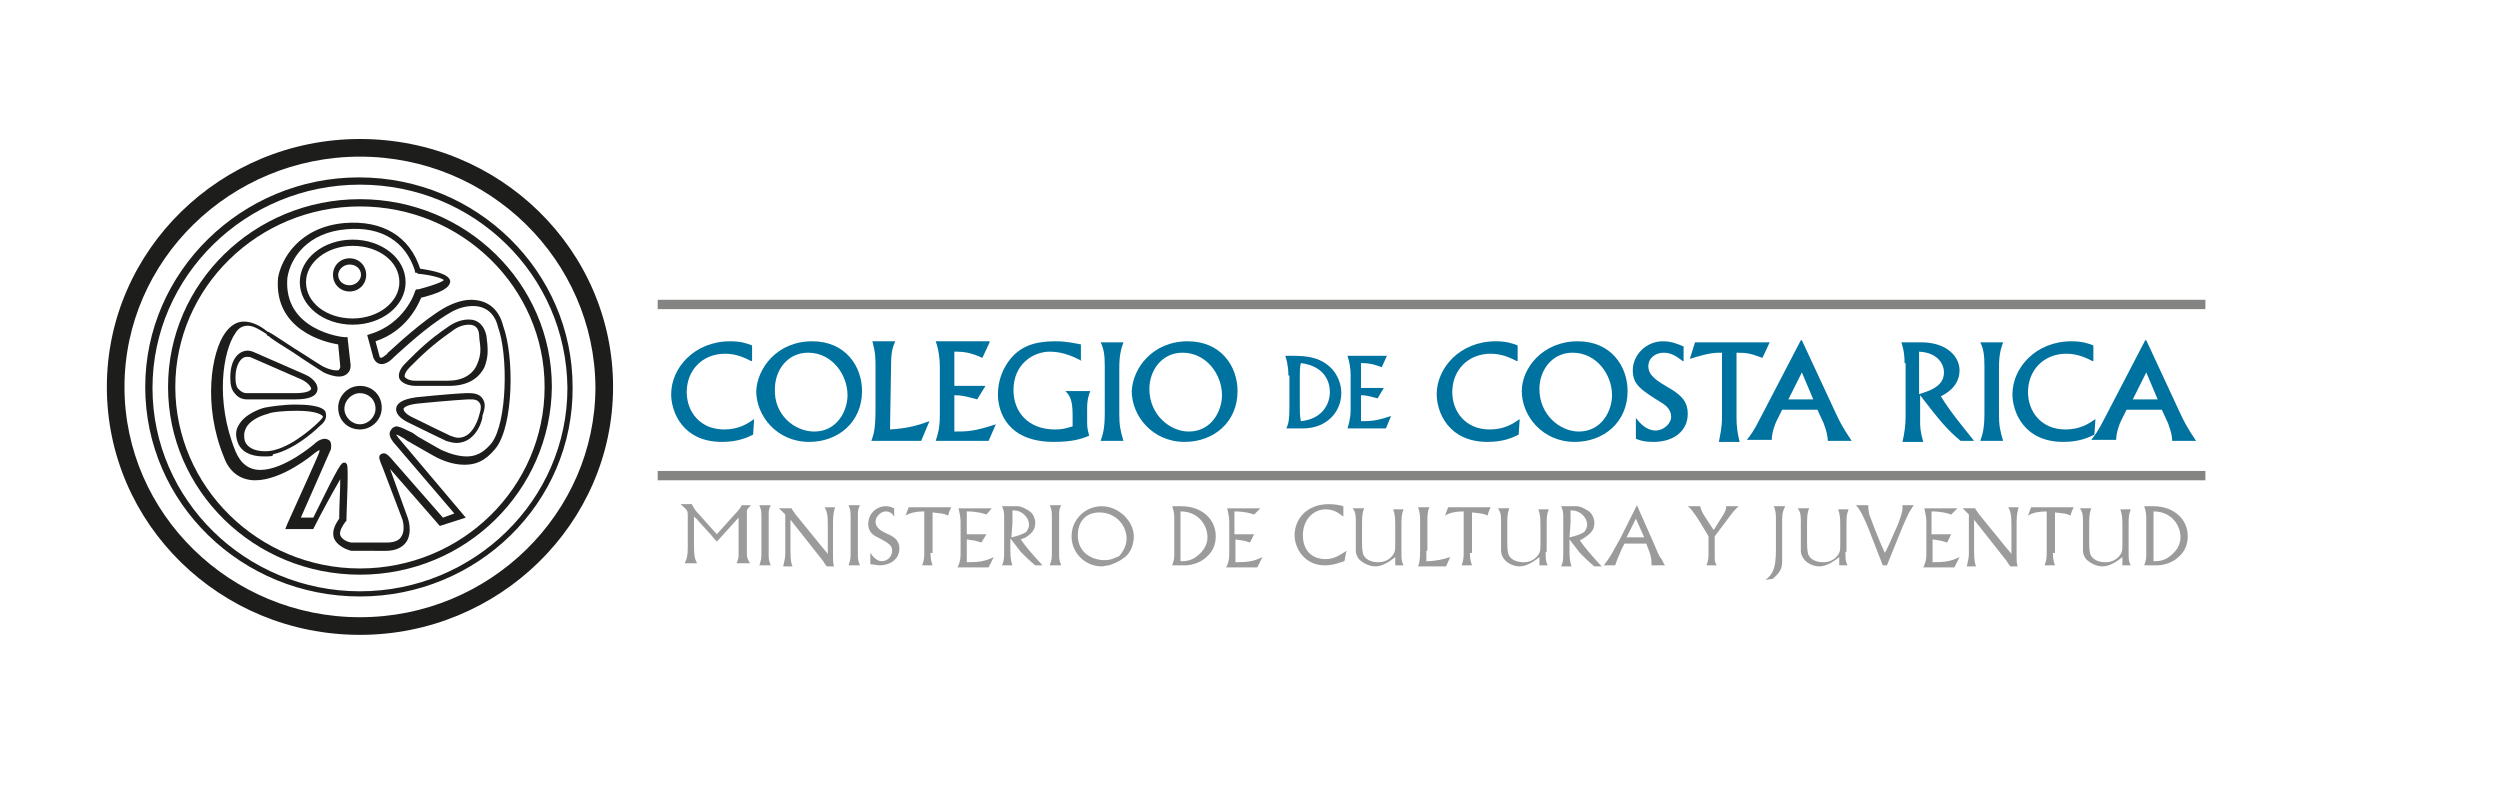 <?xml version="1.0" encoding="utf-8"?>
<!-- Generator: Adobe Illustrator 25.2.3, SVG Export Plug-In . SVG Version: 6.00 Build 0)  -->
<svg version="1.1" id="Capa_1" xmlns="http://www.w3.org/2000/svg" xmlns:xlink="http://www.w3.org/1999/xlink" x="0px" y="0px"
	 viewBox="0 0 241 76" style="enable-background:new 0 0 241 76;" xml:space="preserve">
<style type="text/css">
	.st0{fill:#1D1D1B;}
	.st1{fill:#0072A0;}
	.st2{fill:#9C9B9B;}
	.st3{fill:#848483;}
</style>
<g>
	<path class="st0" d="M33.9,53.1L33.9,53.1c-0.1,0-1.3-0.3-1.7-1.2c-0.2-0.6,0-1.2,0.5-1.9v-0.1c0-1.1,0.1-2.6,0.1-3.7
		c-0.7,1.2-1.8,3.2-2.5,4.6L30.2,51l-2.7,0l0.2-0.5c1.2-2.7,3.1-6.8,3.1-7c0,0,0-0.1,0-0.1c-0.1,0-0.2,0.1-0.5,0.3
		c-0.1,0.1-3.1,2.6-5.7,2.6c-1.4,0-2.5-0.8-3-2.2c-2.1-5.1-1.2-10.2,0.1-12c0.5-0.7,1.1-1.1,1.8-1.1c0.9,0,1.7,0.5,2.2,0.9
		c0.1,0.1,0.2,0.1,0.2,0.1c0.4,0.2,1.4,0.9,2.5,1.6c1.3,0.8,2.6,1.7,2.9,1.8c0.2,0.1,0.7,0.3,1.1,0.3c0.2,0,0.3,0,0.3-0.1
		c0.1-0.1,0.1-0.2,0.1-0.3l-0.2-2.1c-1.3-0.2-6.2-1.4-5.8-6.4c0.3-1.8,2-4.9,6.4-5.3c3.7-0.3,6.3,1.3,7.3,4.4
		c1.3,0.2,2.8,0.5,2.9,1.2c0,0.6-0.8,1.1-2.8,1.6c-0.3,0.7-1.4,3.2-4.4,4.2l0.4,1.5c0,0,0.1,0.1,0.1,0.1c0,0,0.2,0,0.5-0.3
		c0.1,0,0.1-0.1,0.2-0.2c0.8-0.7,3.2-3,5.4-4.3c0.9-0.5,1.8-0.8,2.6-0.8c1.6,0,2.7,0.9,3.1,2.5c1.1,3,1,9.6-0.7,11.8
		c-0.6,0.7-1.4,1.6-3,1.6c-0.8,0-1.7-0.2-2.7-0.7c-0.4-0.2-1.4-0.8-2.3-1.3c-0.3-0.2-0.6-0.3-0.8-0.5c-0.5-0.3-0.7-0.4-0.8-0.4
		c0,0.1,0.1,0.1,0.2,0.3l6.5,7.7l-2.5,0.8l-4.8-5.5l1.7,4.7c0,0,0.5,1.3-0.1,2.3c-0.4,0.6-1.1,0.9-2,0.9L33.9,53.1z M33.2,44.6h0.1
		l0.1,0.1c0.1,0.1,0.2,0.2,0,5.2v0.3l-0.1,0.1c-0.3,0.4-0.6,0.9-0.5,1.3c0.2,0.5,0.9,0.7,1.1,0.7l3.4,0c0.7,0,1.2-0.2,1.4-0.6
		c0.4-0.6,0.1-1.6,0.1-1.6l-1.9-5c-0.3-0.7-0.4-1-0.3-1.2c0.1-0.1,0.2-0.2,0.4-0.2c0.1,0,0.3,0,0.8,0.6l4.9,5.6l1.1-0.4l-5.9-6.9
		c-0.3-0.4-0.4-0.7-0.3-1c0.1-0.2,0.2-0.3,0.3-0.4c0.1,0,0.2-0.1,0.3-0.1c0.2,0,0.5,0.1,1.3,0.5c0.3,0.1,0.5,0.3,0.8,0.5
		c0.9,0.5,1.9,1.1,2.3,1.3c0.9,0.4,1.7,0.6,2.4,0.6c1.2,0,1.9-0.7,2.4-1.3c1.5-2,1.6-8.5,0.6-11.2l0,0c-0.3-1.3-1.2-2-2.4-2
		c-0.7,0-1.5,0.2-2.3,0.7c-2.2,1.3-4.5,3.5-5.3,4.2c-0.1,0.1-0.2,0.2-0.2,0.2c-0.3,0.3-0.7,0.5-1,0.5c-0.5,0-0.7-0.4-0.8-0.6
		l-0.6-2.2l0.3-0.1c3.3-1,4.3-4,4.3-4.1l0.1-0.2l0.2,0c1.9-0.5,2.4-0.8,2.5-0.9c-0.2-0.2-1.3-0.5-2.4-0.6l-0.1,0l-0.1-0.1
		C40,26.3,40,26.3,40,26.1c-0.9-2.8-3.2-4.3-6.6-4c-3.7,0.3-5.4,2.7-5.7,4.7c-0.4,5,5.2,5.7,5.5,5.7l0.3,0l0.3,2.7
		c0,0.4-0.1,0.6-0.3,0.8c-0.2,0.2-0.5,0.3-0.8,0.3c-0.5,0-1.1-0.2-1.5-0.4c-0.3-0.2-1.6-1-2.9-1.9c-1.1-0.7-2.1-1.3-2.4-1.6
		c-0.1,0-0.2-0.1-0.2-0.2c-0.5-0.3-1.2-0.8-1.8-0.8c-0.5,0-0.9,0.2-1.2,0.7c-1.2,1.7-2,6.5,0,11.4c0.5,1.2,1.3,1.8,2.4,1.8
		c2.3,0,5.2-2.5,5.2-2.5c0.4-0.4,0.8-0.5,1-0.5c0.2,0,0.4,0.1,0.5,0.2c0.2,0.3,0.1,0.7,0.1,0.8c-0.1,0.2-2,4.6-2.9,6.6l1.2,0
		C32.8,44.6,32.9,44.6,33.2,44.6"/>
	<path class="st0" d="M43.3,37.2L43.3,37.2c0,0-2.5,0-3.2,0c-0.8,0-1.4-0.3-1.6-0.7c-0.1-0.3-0.1-0.8,0.6-1.5
		c1.3-1.3,2.2-2.2,4.1-3.5c0.7-0.5,1.4-0.7,2-0.7c0.9,0,1.5,0.6,1.7,1.6c0,0.2,0.1,0.7,0.1,1.1c0,0.1,0.1,0.9-0.3,1.9
		C46.3,36.2,45.4,37.2,43.3,37.2L43.3,37.2z M45.2,31.3c-0.5,0-1.1,0.2-1.6,0.6c-2,1.4-3,2.4-4.1,3.5c-0.4,0.4-0.5,0.7-0.5,0.9
		c0.1,0.2,0.5,0.4,1,0.4c0.7,0,3.1,0,3.2,0c1.4,0,2.4-0.6,2.8-1.6c0.4-0.9,0.3-1.6,0.3-1.6l0,0v0c0-0.3-0.1-0.8-0.1-1
		C46.2,31.6,45.8,31.3,45.2,31.3"/>
	<path class="st0" d="M23.8,38.5c-0.1,0-0.7,0-1.1-0.5c-0.4-0.4-0.5-0.9-0.5-1.6c0-1.9,0.9-2.6,1.7-2.6c0.2,0,0.5,0.1,0.7,0.2
		c0,0,3.9,1.7,4.8,2.1c0.7,0.3,1.3,0.9,1.2,1.5c-0.1,0.6-0.8,0.9-2.1,0.9c-0.9,0-1.8,0-2.4,0C24.6,38.5,23.8,38.5,23.8,38.5
		L23.8,38.5z M23.8,34.4c-0.6,0-1.1,0.8-1.1,2c0,0.6,0.1,1,0.4,1.2c0.3,0.3,0.6,0.3,0.7,0.3v0.3l0-0.3c0,0,1.8,0,4.6,0
		c1.1,0,1.5-0.2,1.6-0.4c0-0.2-0.3-0.6-0.9-0.9c-0.9-0.4-4.8-2.1-4.8-2.1C24.1,34.4,24,34.4,23.8,34.4"/>
	<path class="st0" d="M25.4,44c-1.3,0-2.2-0.5-2.5-1.4c-0.2-0.6-0.2-1.1,0.1-1.6c0.6-1.1,2.1-1.6,2.5-1.7c0.5-0.1,1.8-0.3,3-0.3
		c2.6,0,2.9,0.6,2.9,0.8c0.1,0.4,0,0.8-0.5,1.2c-0.1,0.1-2.3,2.3-4.6,2.8C26.4,44,26,44,25.4,44 M28.6,39.6c-1.1,0-2.4,0.1-2.8,0.3
		c-0.8,0.2-1.8,0.7-2.1,1.4c-0.2,0.4-0.2,0.8-0.1,1.2c0.3,0.8,1.2,1,2,1c0.4,0,0.8-0.1,0.8-0.1c2.1-0.5,4.3-2.7,4.3-2.7
		c0.3-0.3,0.5-0.5,0.4-0.6C30.9,39.9,30.3,39.6,28.6,39.6"/>
	<path class="st0" d="M44,42.7c-0.3,0-0.7-0.1-1-0.2c0,0-2.3-1.1-3.7-1.8c-0.8-0.4-1.2-0.9-1.1-1.4c0.1-0.4,0.5-0.8,1.9-1
		c2.9-0.3,4.6-0.4,4.8-0.4c0.1,0,0.2,0,0.4,0c0.6,0,1,0.2,1.2,0.5c0.3,0.4,0.3,0.9,0,1.7C46.6,40.2,46,42.7,44,42.7 M45.4,38.5
		c-0.2,0-0.3,0-0.3,0l0,0c0,0-1.8,0.1-4.8,0.4c-0.9,0.1-1.3,0.3-1.4,0.5c0,0.2,0.2,0.5,0.8,0.8c1.4,0.7,3.7,1.8,3.7,1.8
		c0.3,0.1,0.5,0.2,0.8,0.2c1.5,0,2-2.2,2-2.2c0.2-0.6,0.2-1,0-1.2C46,38.5,45.6,38.5,45.4,38.5"/>
	<path class="st0" d="M33.7,28.1c-0.9,0-1.6-0.7-1.6-1.6c0-0.9,0.7-1.6,1.6-1.6c0.9,0,1.6,0.7,1.6,1.6
		C35.3,27.4,34.6,28.1,33.7,28.1 M33.7,25.5c-0.6,0-1.1,0.5-1.1,1c0,0.6,0.5,1,1.1,1c0.6,0,1.1-0.5,1.1-1
		C34.8,25.9,34.3,25.5,33.7,25.5"/>
	<path class="st0" d="M34.7,41.4c-1.2,0-2.1-0.9-2.1-2.1c0-1.1,0.9-2.1,2.1-2.1c1.2,0,2.1,0.9,2.1,2.1
		C36.8,40.5,35.8,41.4,34.7,41.4 M34.7,37.9c-0.8,0-1.5,0.7-1.5,1.5c0,0.8,0.7,1.5,1.5,1.5c0.8,0,1.5-0.7,1.5-1.5
		C36.2,38.5,35.5,37.9,34.7,37.9"/>
	<path class="st0" d="M34,31.3c-2.8,0-5.1-1.8-5.1-4.1c0-2.3,2.3-4.1,5.1-4.1c2.8,0,5.1,1.8,5.1,4.1C39.1,29.5,36.8,31.3,34,31.3
		 M34,23.7c-2.5,0-4.5,1.6-4.5,3.5c0,2,2,3.5,4.5,3.5c2.5,0,4.5-1.6,4.5-3.5C38.5,25.2,36.5,23.7,34,23.7"/>
	<path class="st0" d="M34.7,61.2c-13.5,0-24.4-10.7-24.4-23.9c0-13.2,11-23.9,24.4-23.9c13.5,0,24.4,10.7,24.4,23.9
		C59.1,50.5,48.1,61.2,34.7,61.2 M34.7,15.1c-12.5,0-22.7,10-22.7,22.2c0,12.2,10.2,22.2,22.7,22.2c12.5,0,22.7-10,22.7-22.2
		C57.3,25.1,47.2,15.1,34.7,15.1"/>
	<path class="st0" d="M34.7,57.5C23.3,57.5,14,48.5,14,37.3c0-11.1,9.3-20.2,20.6-20.2c11.4,0,20.6,9.1,20.6,20.2
		C55.3,48.5,46,57.5,34.7,57.5 M34.7,17.8c-11,0-20,8.8-20,19.6c0,10.8,9,19.6,20,19.6c11,0,20-8.8,20-19.6
		C54.6,26.5,45.7,17.8,34.7,17.8"/>
	<path class="st0" d="M34.7,55.4c-10.2,0-18.5-8.1-18.5-18.1c0-10,8.3-18.1,18.5-18.1c10.2,0,18.5,8.1,18.5,18.1
		C53.1,47.3,44.9,55.4,34.7,55.4 M34.7,19.9c-9.8,0-17.8,7.8-17.8,17.4c0,9.6,8,17.5,17.8,17.5s17.8-7.8,17.8-17.5
		C52.5,27.7,44.5,19.9,34.7,19.9"/>
	<path class="st1" d="M72.4,34.8c-0.6-0.3-1.4-0.7-2.5-0.7c-2.2,0-3.7,1.6-3.7,3.7c0,1.9,1.3,3.6,3.6,3.6c1.5,0,2.3-0.6,2.9-1
		l-0.1,1.5c-0.6,0.3-1.5,0.7-3,0.7c-3.8,0-4.9-2.9-4.9-4.6c0-2.5,2.2-5.1,5.7-5.1c1,0,1.6,0.2,2.1,0.4V34.8z"/>
	<path class="st1" d="M78.3,32.9c3.2,0,4.8,2.4,4.8,4.8c0,3-2.3,4.9-5.1,4.9c-3.1,0-5.1-2.5-5.1-4.9C73,35.5,74.9,32.9,78.3,32.9
		 M78.5,41.6c2.2,0,3.2-2,3.2-3.5c0-2-1.5-4.1-3.8-4.1c-2,0-3.2,1.7-3.2,3.5C74.6,40,76.6,41.6,78.5,41.6"/>
	<path class="st1" d="M88.8,42.5h-4.8c0.2-0.6,0.4-1,0.4-3.1v-4.2c0-1.4-0.2-1.8-0.3-2.3h2.2c-0.2,0.5-0.4,0.9-0.4,2.3l-0.1,6.2
		c1.7-0.1,2.7-0.4,3.8-0.8L88.8,42.5z"/>
	<path class="st1" d="M95.4,33l-0.7,1.5C93.6,34,93,33.9,92,33.9v3.3H95l-0.8,1.3c-1.1-0.3-1.5-0.4-2.2-0.4v3.5c1.2,0,1.9,0,4-0.7
		l-0.7,1.6h-5.1c0.2-0.6,0.4-1.2,0.4-2.5v-4.7c0-0.6-0.1-1.6-0.4-2.4H95.4z"/>
	<path class="st1" d="M104.3,34.8c-0.6-0.3-1.7-0.9-3.1-0.9c-1.6,0-3.5,1.2-3.5,3.7c0,2.1,1.4,3.8,4,3.8c0.9,0,1.3-0.2,1.7-0.3v-1.1
		c0-1.5-0.3-1.9-0.7-2.3h2.4c-0.1,0.3-0.3,0.7-0.3,1.7v1.1c0,0.6,0,0.8,0.2,1.5c-0.7,0.3-1.6,0.6-3.4,0.6c-4.4,0-5.4-2.8-5.4-4.6
		c0-1.2,0.4-2.4,1.2-3.4c1-1.2,2.3-1.7,4.3-1.7c1.2,0,1.9,0.2,2.5,0.3V34.8z"/>
	<path class="st1" d="M108.3,33c-0.2,0.6-0.4,1.1-0.4,2.5v4.4c0,1.1,0.1,1.6,0.4,2.6h-2.2c0.2-0.6,0.4-1.1,0.4-2.7v-4.5
		c0-1.1-0.1-1.7-0.4-2.3H108.3z"/>
	<path class="st1" d="M114.5,32.9c3.2,0,4.8,2.4,4.8,4.8c0,3-2.3,4.9-5.1,4.9c-3.1,0-5.1-2.5-5.1-4.9
		C109.2,35.5,111.1,32.9,114.5,32.9 M114.6,41.6c2.2,0,3.2-2,3.2-3.5c0-2-1.5-4.1-3.8-4.1c-2,0-3.2,1.7-3.2,3.5
		C110.8,40,112.8,41.6,114.6,41.6"/>
	<path class="st1" d="M124.2,36.2c0-1-0.2-1.6-0.3-1.9c0.2,0,0.4,0,0.7,0c1.3,0,2.9,0.1,4,1.5c0.5,0.7,0.7,1.4,0.7,2.1
		c0,1.8-1.4,3.4-3.7,3.4H124c0.2-0.4,0.3-0.8,0.3-2.1V36.2z M125.3,39c0,0.8,0,1,0.1,1.6c2.1-0.2,2.8-1.7,2.8-2.8
		c0-1-0.5-2.5-2.8-2.8c-0.1,0.4-0.1,0.9-0.1,1.3V39z"/>
	<path class="st1" d="M133.7,34.3l-0.5,1.1c-0.8-0.3-1.2-0.4-2-0.4v2.4h2.2l-0.6,1c-0.8-0.2-1.1-0.3-1.6-0.3v2.5
		c0.9,0,1.4,0,2.9-0.5l-0.5,1.2h-3.7c0.1-0.4,0.3-0.9,0.3-1.8v-3.4c0-0.5-0.1-1.2-0.3-1.8H133.7z"/>
	<path class="st1" d="M146.2,34.8c-0.6-0.3-1.4-0.7-2.5-0.7c-2.2,0-3.7,1.6-3.7,3.7c0,1.9,1.3,3.6,3.6,3.6c1.5,0,2.3-0.6,2.9-1
		l-0.1,1.5c-0.6,0.3-1.5,0.7-3,0.7c-3.8,0-4.9-2.9-4.9-4.6c0-2.5,2.2-5.1,5.7-5.1c1,0,1.6,0.2,2.1,0.4V34.8z"/>
	<path class="st1" d="M152.1,32.9c3.2,0,4.8,2.4,4.8,4.8c0,3-2.3,4.9-5.1,4.9c-3.1,0-5.1-2.5-5.1-4.9
		C146.7,35.5,148.7,32.9,152.1,32.9 M152.2,41.6c2.2,0,3.2-2,3.2-3.5c0-2-1.5-4.1-3.8-4.1c-2,0-3.2,1.7-3.2,3.5
		C148.4,40,150.4,41.6,152.2,41.6"/>
	<path class="st1" d="M162.2,34.8c-0.4-0.3-1-0.8-1.8-0.8c-0.8,0-1.5,0.5-1.5,1.3c0,0.9,0.8,1.4,2,2.1c1.4,0.8,1.8,1.5,1.8,2.5
		c0,1.6-1.3,2.7-3.3,2.7c-0.8,0-1.2-0.1-1.7-0.3v-2c0.4,0.5,1,1.2,1.9,1.2c0.8,0,1.5-0.7,1.5-1.3c0-0.7-0.5-1.1-0.8-1.3
		c-2.1-1.3-2.9-1.8-2.9-3.2c0-1.5,1.3-2.8,2.9-2.8c0.9,0,1.5,0.3,2,0.5V34.8z"/>
	<path class="st1" d="M170.6,33l-0.7,1.5c-1.1-0.4-1.4-0.5-2.5-0.5v6.3c0,0.8,0.1,1.5,0.3,2.3h-2c0.1-0.6,0.3-1.3,0.3-2.4V34
		c-0.7,0-1.2,0-3.1,0.6l0.5-1.6H170.6z"/>
	<path class="st1" d="M177,39.9c0.7,1.5,1.2,2.1,1.5,2.6l-2.3,0c0-0.4-0.1-0.9-0.4-1.7l-0.6-1.3h-3.4l-0.5,1
		c-0.2,0.4-0.5,1.2-0.5,1.9h-2.4c0.3-0.4,0.6-0.7,1.4-2.3l3.8-7.3h0.1L177,39.9z M172.4,38.5h2.4l-1.1-2.6L172.4,38.5z"/>
	<path class="st1" d="M183.6,35c0-1.1-0.2-1.6-0.3-2l1.9,0c2.5,0,3.7,1.4,3.7,2.7c0,1.6-1.4,2.3-1.8,2.5c0.9,1.5,2.1,2.9,3.2,4.3
		h-1.3c-1.3-1.1-1.9-1.8-3.9-4.4v2.4c0,0.7,0,1,0.3,2.1h-2c0.2-0.9,0.3-1.6,0.3-2.5V35z M185,38c0.9-0.3,2.4-0.7,2.4-2.1
		c0-0.7-0.5-1.9-2.4-2V38z"/>
	<path class="st1" d="M193.1,33c-0.2,0.6-0.4,1.1-0.4,2.5v4.4c0,1.1,0.1,1.6,0.4,2.6h-2.2c0.2-0.6,0.4-1.1,0.4-2.7v-4.5
		c0-1.1-0.1-1.7-0.4-2.3H193.1z"/>
	<path class="st1" d="M201.7,34.8c-0.6-0.3-1.4-0.7-2.5-0.7c-2.2,0-3.7,1.6-3.7,3.7c0,1.9,1.3,3.6,3.6,3.6c1.5,0,2.3-0.6,2.9-1
		l-0.1,1.5c-0.6,0.3-1.5,0.7-3,0.7c-3.8,0-4.9-2.9-4.9-4.6c0-2.5,2.2-5.1,5.7-5.1c1,0,1.6,0.2,2.1,0.4V34.8z"/>
	<path class="st1" d="M210.2,39.9c0.7,1.5,1.2,2.1,1.5,2.6l-2.3,0c0-0.4-0.1-0.9-0.4-1.7l-0.6-1.3h-3.4l-0.5,1
		c-0.2,0.4-0.5,1.2-0.5,1.9h-2.4c0.3-0.4,0.6-0.7,1.4-2.3l3.8-7.3h0.1L210.2,39.9z M205.6,38.5h2.4l-1.1-2.6L205.6,38.5z"/>
	<path class="st2" d="M69.1,51.5l1.8-2c0.4-0.4,0.5-0.6,0.6-0.8h0.9c-0.1,0.1-0.4,0.4-0.4,0.5c0,0.2,0,1.2,0,1.5l0,2.7
		c0,0.2,0,0.4,0.3,0.9H71c0.1-0.2,0.2-0.5,0.2-0.7l0-3.7l-1.9,2.1c-0.1,0.1-0.1,0.1-0.2,0.2c-0.3-0.3-0.5-0.6-0.8-0.9l-1-1.1
		c-0.1-0.2-0.2-0.2-0.4-0.4l0,2.7c0,1.2,0.1,1.4,0.3,1.8H66c0.2-0.4,0.3-0.7,0.3-1.5l0-2.9c0-0.4,0-0.6-0.1-0.7
		c0-0.1-0.5-0.5-0.6-0.6h1.1c0.1,0.2,0.2,0.5,0.7,1L69.1,51.5z"/>
	<path class="st2" d="M74.1,53.5c0,0.3,0,0.5,0.2,1h-1.1c0.2-0.6,0.2-0.7,0.2-1.2v-3.3c0-0.7,0-0.8-0.2-1.3h1.1
		c-0.2,0.4-0.2,0.5-0.2,1.1L74.1,53.5z"/>
	<path class="st2" d="M78.9,52.3c0.3,0.4,0.6,0.7,0.9,1.1v-2.8c0-1.1-0.1-1.3-0.3-1.7h1c-0.1,0.4-0.2,0.6-0.2,1.5v3.2
		c0,0.3,0,0.7,0.1,1h-0.7c-0.2-0.2-0.3-0.5-0.5-0.7l-3-3.8v2.9c0,1.1,0.1,1.4,0.2,1.6h-0.9c0.1-0.5,0.2-0.8,0.2-1.2v-2.9
		c0-0.4,0-0.6,0-0.9c-0.2-0.2-0.3-0.3-0.6-0.6h1.2c0.1,0.2,0.2,0.3,0.4,0.6L78.9,52.3z"/>
	<path class="st2" d="M82.7,53.5c0,0.3,0,0.5,0.2,1h-1.1c0.2-0.6,0.2-0.7,0.2-1.2v-3.3c0-0.7,0-0.8-0.2-1.3h1.1
		c-0.2,0.4-0.2,0.5-0.2,1.1L82.7,53.5z"/>
	<path class="st2" d="M85.4,49.3c-0.5,0-1,0.5-1,1c0,0.6,0.6,0.9,1,1.1c0.7,0.3,1.3,0.6,1.3,1.5c0,1-0.9,1.6-1.9,1.6
		c-0.2,0-0.6-0.1-0.9-0.1c0-0.3,0-0.8,0-1.1c0.2,0.3,0.6,0.8,1.1,0.8c0.5,0,1-0.4,1-1c0-0.5-0.2-0.7-1.6-1.4c-0.7-0.4-0.7-1-0.7-1.2
		c0-1,0.8-1.7,1.7-1.7c0.3,0,0.6,0.1,0.8,0.2c0,0.3,0,0.9,0,0.9C86.2,49.7,85.9,49.3,85.4,49.3"/>
	<path class="st2" d="M89.7,53.3c0,0.6,0.1,0.9,0.2,1.2h-1c0.2-0.5,0.2-0.9,0.2-1.2l0-4c-0.7,0-1.3,0.1-1.8,0.4l0.3-0.8h4.1
		c-0.1,0.2-0.2,0.4-0.3,0.8c-0.4-0.2-0.6-0.2-1.5-0.3c0,0.3,0,0.7,0,0.9V53.3z"/>
	<path class="st2" d="M95.1,49.6c-0.3-0.1-0.9-0.3-1.9-0.3l0,0.5v1.7h1.1l0.8,0l-0.5,0.8c-0.6-0.2-0.7-0.2-1.4-0.3l0,1.7
		c0,0.3,0,0.3,0,0.5c1.2,0,1.8-0.1,2.6-0.5l-0.5,1h-3c0.2-0.4,0.3-0.7,0.3-1.3v-3.1c0-0.4-0.1-0.9-0.2-1.3h3.2L95.1,49.6z"/>
	<path class="st2" d="M96.8,50c0-0.6,0-0.7-0.2-1.2h1.5c0.4,0,1.1,0.4,1.3,0.6c0.2,0.2,0.4,0.6,0.4,1c0,0.8-0.5,1.1-0.9,1.4L98.4,52
		c0.5,0.7,0.9,1.2,2.1,2.5h-0.7c-0.5-0.4-0.9-0.8-1.4-1.3l-1-1.3v0.9c0,0.6,0,1.2,0.2,1.7h-1c0.2-0.5,0.2-0.6,0.2-1.7L96.8,50z
		 M97.5,51.8c0.5-0.1,1.1-0.3,1.4-0.5c0.1-0.1,0.3-0.4,0.3-0.7c0-0.4-0.2-0.8-0.6-1.1c-0.4-0.3-0.8-0.3-1-0.3c0,0.2,0,0.5,0,1.2
		L97.5,51.8z"/>
	<path class="st2" d="M102.1,53.5c0,0.3,0,0.5,0.2,1h-1.1c0.2-0.6,0.2-0.7,0.2-1.2v-3.3c0-0.7,0-0.8-0.2-1.3h1.1
		c-0.2,0.4-0.2,0.5-0.2,1.1L102.1,53.5z"/>
	<path class="st2" d="M106.2,54.6c-1.5,0-2.9-1.2-2.9-2.9c0-1.7,1.4-2.9,2.9-2.9c1.7,0,3.1,1.5,3.1,2.9c0,0.6-0.2,1.6-1,2.1
		c-0.2,0.2-0.8,0.5-1.4,0.7C106.7,54.5,106.4,54.6,106.2,54.6 M108.6,51.9c0-1.3-1.1-2.5-2.6-2.5c-1.6,0-2.1,1.2-2.1,2.2
		c0,1.7,1.4,2.4,2.6,2.4c0.6,0,0.9-0.2,1.4-0.4C108.6,52.8,108.6,52.1,108.6,51.9"/>
	<path class="st2" d="M113.2,50.1c0-0.5,0-0.7-0.2-1.3h0.9c1.9,0,3.3,1.2,3.3,2.9c0,0.8-0.3,1.5-0.9,2c-0.6,0.6-1.6,0.8-2,0.8h-1.3
		c0.2-0.6,0.2-0.6,0.2-1.2V50.1z M113.8,54.1c0.4,0,1,0,1.6-0.5c0.4-0.3,1-0.9,1-1.8c0-1.2-0.9-2.5-2.6-2.5V54.1z"/>
	<path class="st2" d="M120.9,49.6c-0.3-0.1-0.9-0.3-1.9-0.3l0,0.5v1.7h1.1l0.8,0l-0.4,0.8c-0.6-0.2-0.7-0.2-1.4-0.3l0,1.7
		c0,0.3,0,0.3,0,0.5c1.2,0,1.8-0.1,2.6-0.5l-0.5,1h-3c0.2-0.4,0.3-0.7,0.3-1.3v-3.1c0-0.4-0.1-0.9-0.2-1.3h3.2L120.9,49.6z"/>
	<path class="st2" d="M129.6,54.1c-0.4,0.1-1,0.4-1.9,0.4c-1.9,0-2.9-1.6-2.9-2.9c0-1.6,1.2-3,3.3-3c0.6,0,1.1,0.1,1.4,0.2v1
		c-0.3-0.2-0.8-0.7-1.7-0.7c-1.2,0-2.2,1-2.2,2.5c0,1.5,0.9,2.3,2.2,2.3c0.9,0,1.5-0.5,2-0.8L129.6,54.1z"/>
	<path class="st2" d="M135.1,53.2c0,0.7,0,0.9,0.2,1.3h-0.8c0-0.3,0-0.5,0-0.8c-0.6,0.5-1.3,0.9-1.9,0.9c-0.7,0-1.3-0.4-1.6-0.7
		c-0.3-0.4-0.3-0.7-0.3-0.9l0-2.8c0-0.4,0-0.8-0.3-1.2h1.1c-0.1,0.3-0.2,0.5-0.2,1.4v1.8c0,0.3,0,0.8,0.1,1.2
		c0.3,0.8,1.3,0.8,1.5,0.8c0.8,0,1.3-0.5,1.5-0.9c0.1-0.2,0.1-0.5,0.1-0.8v-1.4c0-1.2,0-1.4-0.2-2h1c-0.2,0.6-0.2,0.6-0.2,1.8V53.2z
		"/>
	<path class="st2" d="M137.5,53.1c0,0.2,0,0.6,0,1c0.9,0,1.7-0.2,2.3-0.4l-0.4,0.9h-2.7c0.1-0.2,0.2-0.6,0.2-1.5v-3
		c0-0.6-0.1-0.9-0.2-1.2h1.1c-0.2,0.4-0.2,0.9-0.2,1.4V53.1z"/>
	<path class="st2" d="M141.7,53.3c0,0.6,0.1,0.9,0.2,1.2h-1c0.2-0.5,0.2-0.9,0.2-1.2l0-4c-0.7,0-1.3,0.1-1.8,0.4l0.3-0.8h4.1
		c-0.1,0.2-0.2,0.4-0.3,0.8c-0.4-0.2-0.6-0.2-1.5-0.3c0,0.3,0,0.7,0,0.9V53.3z"/>
	<path class="st2" d="M149,53.2c0,0.7,0,0.9,0.2,1.3h-0.8c0-0.3,0-0.5,0-0.8c-0.6,0.5-1.3,0.9-1.9,0.9c-0.7,0-1.3-0.4-1.5-0.7
		c-0.3-0.4-0.3-0.7-0.3-0.9l0-2.8c0-0.4,0-0.8-0.3-1.2h1.1c-0.1,0.3-0.2,0.5-0.2,1.4v1.8c0,0.3,0,0.8,0.1,1.2
		c0.3,0.8,1.3,0.8,1.5,0.8c0.8,0,1.3-0.5,1.5-0.9c0.1-0.2,0.1-0.5,0.1-0.8v-1.4c0-1.2,0-1.4-0.2-2h1c-0.2,0.6-0.2,0.6-0.2,1.8V53.2z
		"/>
	<path class="st2" d="M150.7,50c0-0.6,0-0.7-0.2-1.2h1.5c0.4,0,1.1,0.4,1.3,0.6c0.2,0.2,0.4,0.6,0.4,1c0,0.8-0.5,1.1-0.9,1.4
		l-0.5,0.3c0.5,0.7,0.9,1.2,2.1,2.5h-0.7c-0.5-0.4-0.9-0.8-1.4-1.3l-1-1.3v0.9c0,0.6,0,1.2,0.2,1.7h-1c0.2-0.5,0.2-0.6,0.2-1.7
		L150.7,50z M151.3,51.8c0.5-0.1,1.1-0.3,1.4-0.5c0.1-0.1,0.3-0.4,0.3-0.7c0-0.4-0.2-0.8-0.6-1.1c-0.4-0.3-0.8-0.3-1-0.3
		c0,0.2,0,0.5,0,1.2L151.3,51.8z"/>
	<path class="st2" d="M159.3,52.1c0.2,0.4,0.6,1.5,0.8,1.7c0.1,0.1,0.1,0.2,0.4,0.7h-1.3c0-0.2,0-0.3,0-0.3c0-0.4-0.1-0.7-0.2-1
		l-0.3-0.8c-0.7,0-1.2,0-2.1,0l-0.3,0.6c-0.4,0.9-0.5,1.2-0.6,1.5h-1.1c0.7-0.9,0.7-1,1.6-2.6l1.6-3.2L159.3,52.1z M158.5,51.8
		l-0.8-1.8l-0.9,1.8L158.5,51.8z"/>
	<path class="st2" d="M165.3,51.7v2c0,0.4,0,0.5,0.2,0.8h-1c0.1-0.3,0.2-0.5,0.2-1v-1.8c-0.3-0.5-1-1.7-1.3-2.1
		c-0.1-0.1-0.3-0.5-0.7-0.8h1.2c0.1,0.6,0.6,1.2,1.3,2.3c0.2-0.3,0.3-0.5,0.5-0.8l0.5-0.8c0.1-0.2,0.2-0.4,0.2-0.6l0-0.1h1.2
		c-0.3,0.3-0.6,0.6-0.8,0.9L165.3,51.7z"/>
	<path class="st2" d="M171.2,49.9c0-0.6-0.1-0.8-0.2-1.1h1.1c-0.2,0.4-0.3,0.6-0.3,1.3v2.4c0,0.3,0,1.3,0,1.6c0,0.6-0.1,1-0.9,1.7
		l-0.7,0.1c0.6-0.5,1-0.9,1-2.9L171.2,49.9z"/>
	<path class="st2" d="M177.9,53.2c0,0.7,0,0.9,0.2,1.3h-0.8c0-0.3,0-0.5,0-0.8c-0.6,0.5-1.3,0.9-1.9,0.9c-0.7,0-1.3-0.4-1.5-0.7
		c-0.3-0.4-0.3-0.7-0.3-0.9l0-2.8c0-0.4,0-0.8-0.3-1.2h1.1c-0.1,0.3-0.2,0.5-0.2,1.4v1.8c0,0.3,0,0.8,0.1,1.2
		c0.3,0.8,1.3,0.8,1.5,0.8c0.8,0,1.3-0.5,1.5-0.9c0.1-0.2,0.1-0.5,0.1-0.8v-1.4c0-1.2,0-1.4-0.2-2h1c-0.2,0.6-0.2,0.6-0.2,1.8V53.2z
		"/>
	<path class="st2" d="M181.9,54.5h-0.4l-1.4-3.6c-0.5-1.2-0.8-1.8-1.2-2.2h1.2c0,0.2,0,0.4,0.1,0.9c0,0,0.8,2.2,1.5,3.7
		c0.4-0.7,0.9-2,1.2-2.6c0.2-0.5,0.5-1.3,0.5-1.7c0-0.1,0-0.2,0-0.3h1.1c-0.1,0.1-0.2,0.3-0.4,0.6c-0.1,0.1-0.6,1.3-0.7,1.5
		L181.9,54.5z"/>
	<path class="st2" d="M188.1,49.6c-0.3-0.1-0.9-0.3-1.9-0.3l0,0.5v1.7h1.1l0.8,0l-0.4,0.8c-0.6-0.2-0.7-0.2-1.4-0.3l0,1.7
		c0,0.3,0,0.3,0,0.5c1.2,0,1.8-0.1,2.6-0.5l-0.5,1h-3c0.2-0.4,0.3-0.7,0.3-1.3v-3.1c0-0.4-0.1-0.9-0.2-1.3h3.2L188.1,49.6z"/>
	<path class="st2" d="M193,52.3c0.3,0.4,0.6,0.7,0.9,1.1v-2.8c0-1.1-0.1-1.3-0.3-1.7h1c-0.1,0.4-0.2,0.6-0.2,1.5v3.2
		c0,0.3,0,0.7,0.1,1h-0.7c-0.2-0.2-0.3-0.5-0.5-0.7l-3-3.8v2.9c0,1.1,0.1,1.4,0.2,1.6h-0.9c0.1-0.5,0.2-0.8,0.2-1.2v-2.9
		c0-0.4,0-0.6,0-0.9c-0.2-0.2-0.3-0.3-0.6-0.6h1.2c0.1,0.2,0.2,0.3,0.4,0.6L193,52.3z"/>
	<path class="st2" d="M197.9,53.3c0,0.6,0.1,0.9,0.2,1.2h-1c0.2-0.5,0.2-0.9,0.2-1.2l0-4c-0.7,0-1.3,0.1-1.8,0.4l0.3-0.8h4.1
		c-0.1,0.2-0.2,0.4-0.3,0.8c-0.4-0.2-0.6-0.2-1.5-0.3c0,0.3,0,0.7,0,0.9V53.3z"/>
	<path class="st2" d="M205.2,53.2c0,0.7,0,0.9,0.2,1.3h-0.8c0-0.3,0-0.5,0-0.8c-0.6,0.5-1.3,0.9-1.9,0.9c-0.7,0-1.3-0.4-1.6-0.7
		c-0.3-0.4-0.3-0.7-0.3-0.9l0-2.8c0-0.4,0-0.8-0.3-1.2h1.1c-0.1,0.3-0.2,0.5-0.2,1.4v1.8c0,0.3,0,0.8,0.1,1.2
		c0.3,0.8,1.3,0.8,1.5,0.8c0.8,0,1.3-0.5,1.5-0.9c0.1-0.2,0.1-0.5,0.1-0.8v-1.4c0-1.2,0-1.4-0.2-2h1c-0.2,0.6-0.2,0.6-0.2,1.8V53.2z
		"/>
	<path class="st2" d="M206.9,50.1c0-0.5,0-0.7-0.2-1.3h0.9c1.9,0,3.3,1.2,3.3,2.9c0,0.8-0.3,1.5-0.9,2c-0.6,0.6-1.6,0.8-2,0.8h-1.3
		c0.2-0.6,0.2-0.6,0.2-1.2V50.1z M207.6,54.1c0.4,0,1,0,1.6-0.5c0.4-0.3,1-0.9,1-1.8c0-1.2-0.9-2.5-2.6-2.5V54.1z"/>
	<rect x="63.4" y="28.9" class="st3" width="149.2" height="0.9"/>
	<rect x="63.4" y="45.4" class="st3" width="149.2" height="0.9"/>
</g>
</svg>

